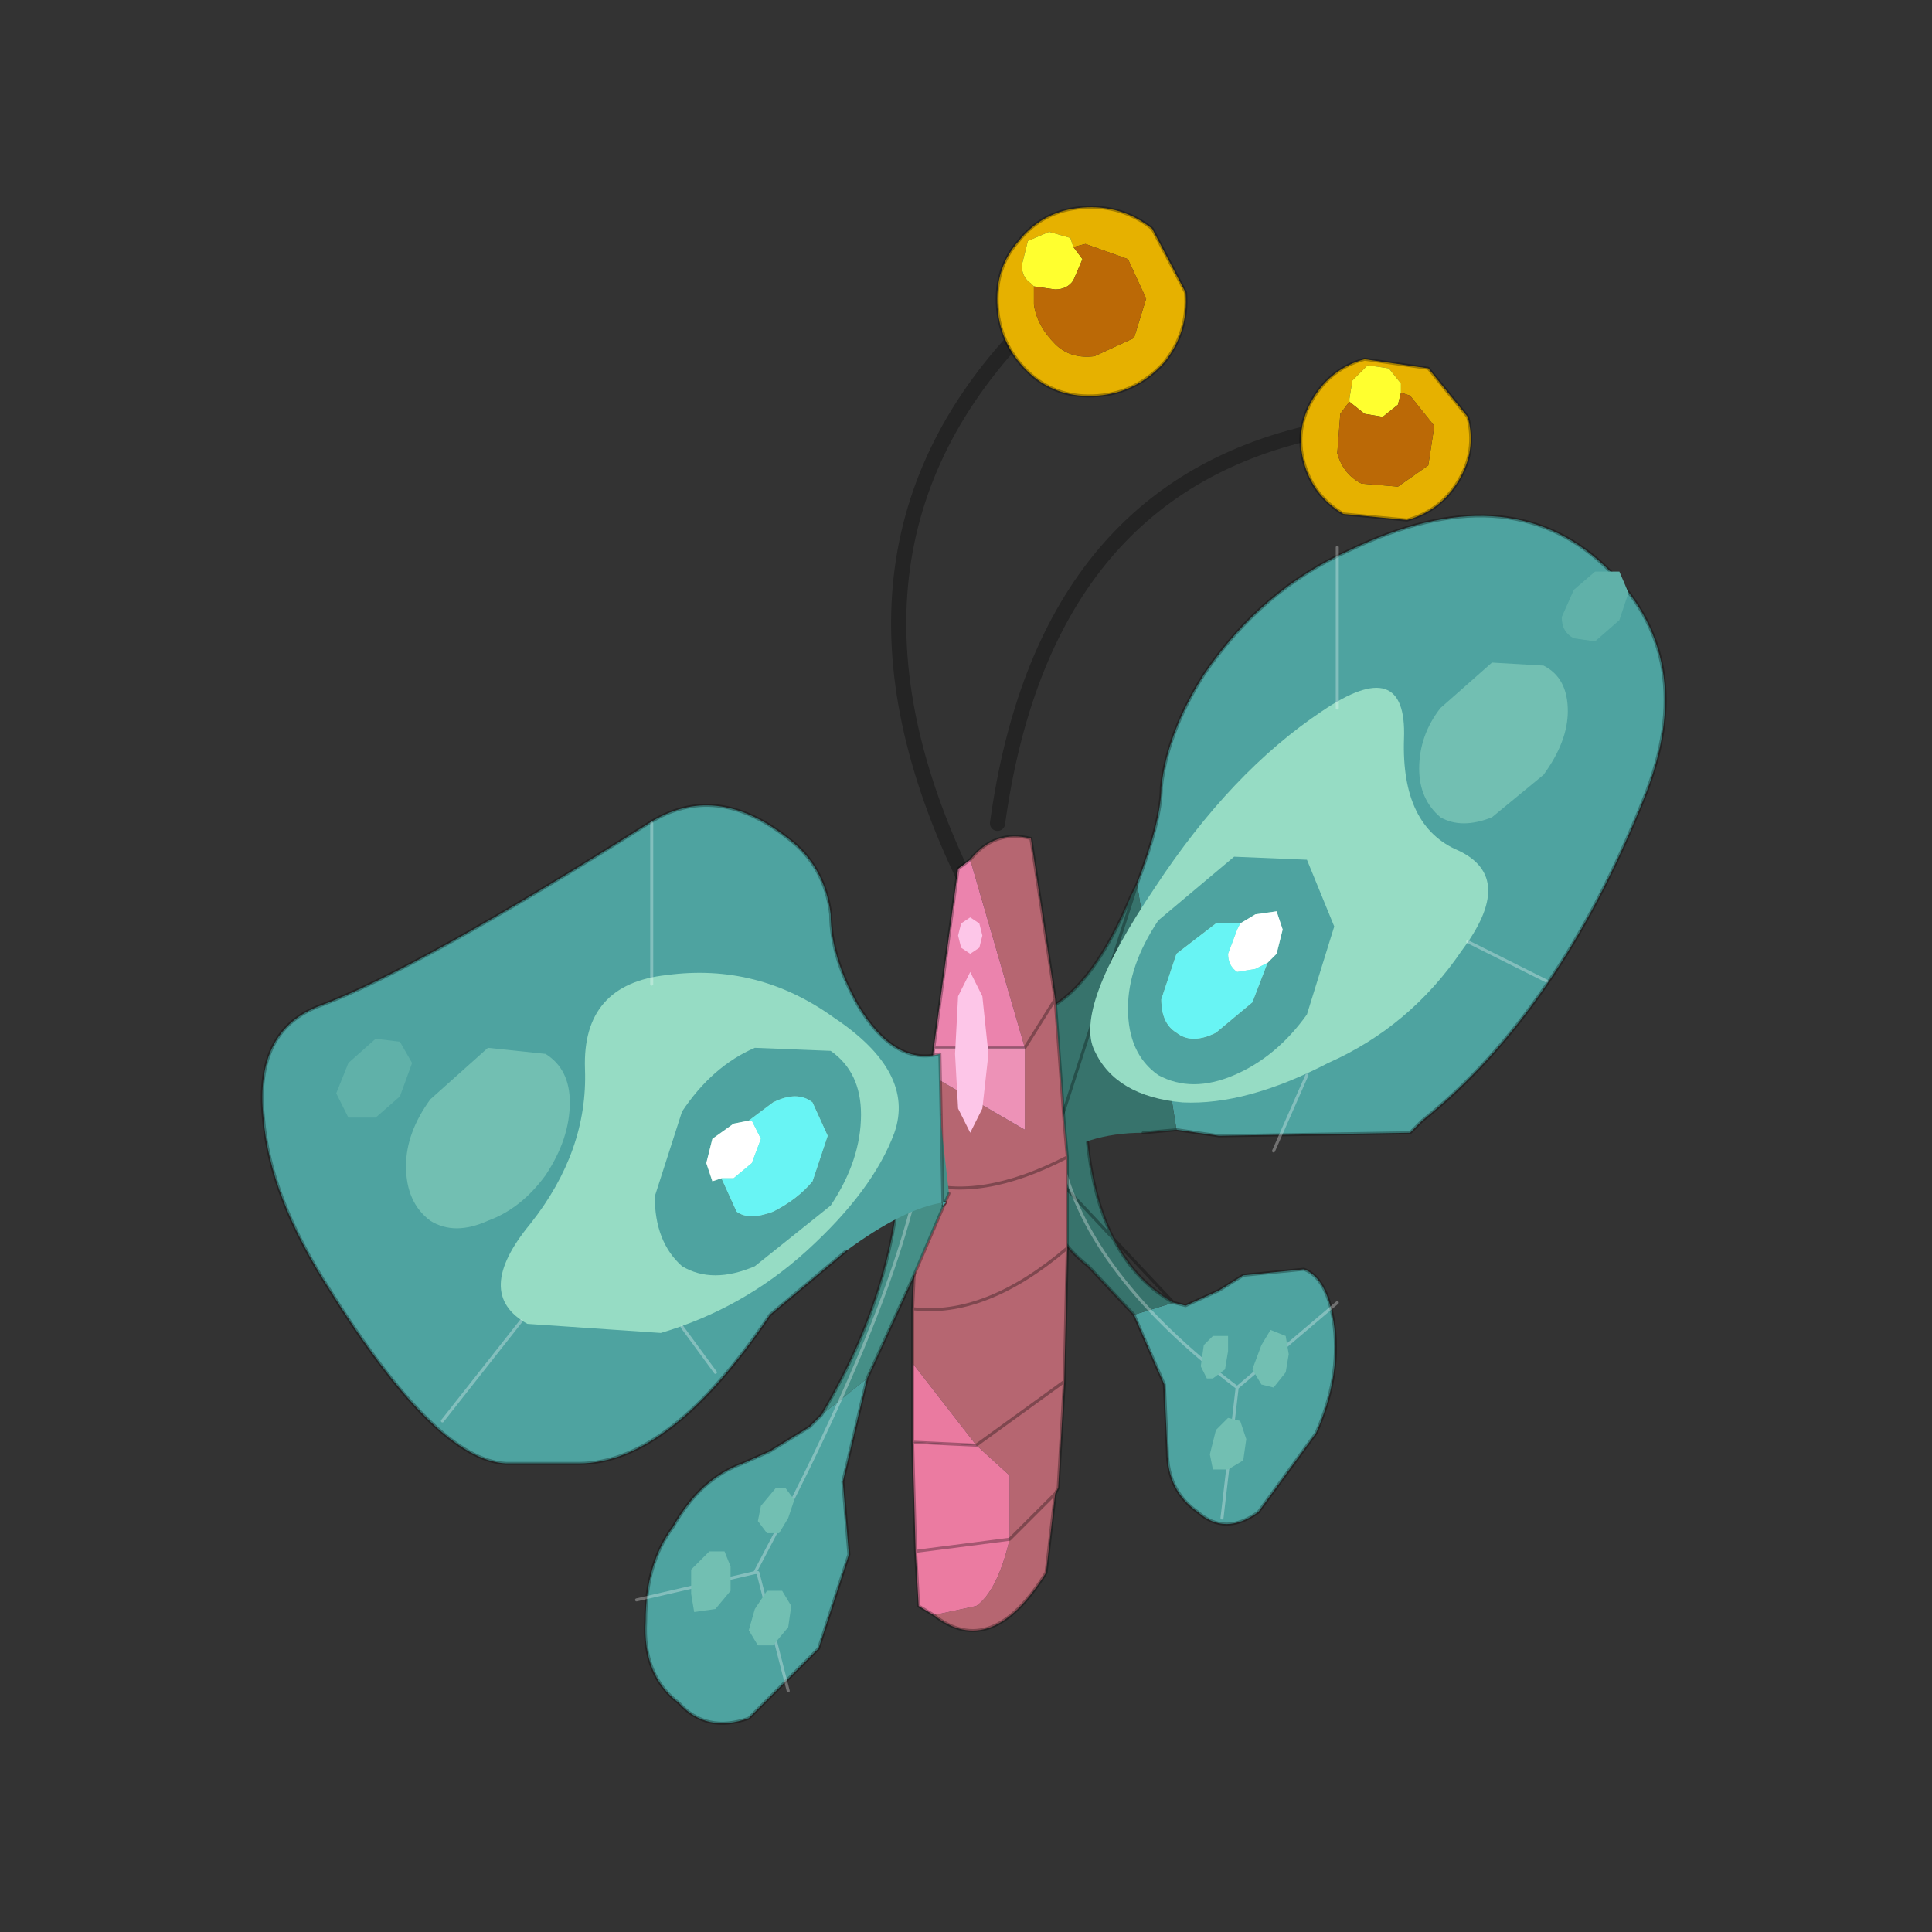 <?xml version="1.0" encoding="UTF-8" standalone="no"?>
<svg xmlns:xlink="http://www.w3.org/1999/xlink" height="440.0px" width="440.0px" xmlns="http://www.w3.org/2000/svg">
  <rect width="100%" height="100%" fill="#333333" stroke="none"/>
  <g transform="matrix(10.0, 0.0, 0.0, 10.0, 0.0, 0.0)">
    <use height="44.0" transform="matrix(0.909, 0.0, 0.0, 0.909, 2.0, 2.0)" width="44.0" xlink:href="#sprite0"/>
  </g>
  <defs>
    <g id="sprite0" transform="matrix(1.0, 0.0, 0.0, 1.0, 0.0, 0.0)">
      <use height="44.0" transform="matrix(1.0, 0.0, 0.0, 1.0, 0.0, 0.0)" width="44.0" xlink:href="#shape0"/>
      <use height="25.0" transform="matrix(1.52, 0.0, 0.0, 1.52, 4.4, 3.0)" width="23.1" xlink:href="#sprite1"/>
    </g>
    <g id="shape0" transform="matrix(1.0, 0.0, 0.0, 1.0, 0.0, 0.0)">
      <path d="M44.0 44.0 L0.0 44.0 0.0 0.0 44.0 0.0 44.0 44.0" fill="#43adca" fill-opacity="0.0" fill-rule="evenodd" stroke="none"/>
    </g>
    <g id="sprite1" transform="matrix(1.0, 0.0, 0.0, 1.0, 0.0, 0.0)">
      <use height="25.0" transform="matrix(1.0, 0.0, 0.0, 1.0, 0.0, 0.0)" width="23.1" xlink:href="#sprite2"/>
    </g>
    <g id="sprite2" transform="matrix(1.0, 0.0, 0.0, 1.0, 8.0, 22.4)">
      <use height="25.0" transform="matrix(1.0, 0.0, 0.0, 1.0, -8.0, -22.4)" width="23.1" xlink:href="#shape1"/>
    </g>
    <g id="shape1" transform="matrix(1.0, 0.0, 0.0, 1.0, 8.0, 22.4)">
      <path d="M4.4 -20.25 Q0.9 -16.45 3.75 -10.95" fill="none" stroke="#000000" stroke-linecap="round" stroke-linejoin="round" stroke-opacity="0.302" stroke-width="0.25"/>
      <path d="M4.7 -21.1 L4.65 -21.15 Q4.5 -21.25 4.5 -21.45 L4.6 -21.85 4.95 -22.0 5.3 -21.9 5.35 -21.75 5.55 -21.8 6.25 -21.55 6.55 -20.9 6.35 -20.25 5.7 -19.95 Q5.3 -19.9 5.05 -20.15 4.75 -20.45 4.7 -20.8 L4.7 -21.1 M4.45 -21.85 Q4.05 -21.4 4.1 -20.75 4.15 -20.1 4.65 -19.65 5.1 -19.25 5.75 -19.3 6.4 -19.35 6.85 -19.85 7.25 -20.35 7.2 -21.0 L6.65 -22.05 Q6.15 -22.45 5.5 -22.4 4.85 -22.35 4.45 -21.85" fill="#e6b100" fill-rule="evenodd" stroke="none"/>
      <path d="M5.35 -21.75 L5.3 -21.9 4.95 -22.0 4.6 -21.85 4.5 -21.45 Q4.5 -21.25 4.65 -21.15 L4.7 -21.1 5.05 -21.05 Q5.25 -21.05 5.35 -21.2 L5.5 -21.55 5.35 -21.75" fill="#ffff2f" fill-rule="evenodd" stroke="none"/>
      <path d="M4.7 -21.1 L4.7 -20.8 Q4.75 -20.45 5.05 -20.15 5.3 -19.9 5.7 -19.95 L6.35 -20.25 6.55 -20.9 6.25 -21.55 5.55 -21.8 5.35 -21.75 5.5 -21.55 5.35 -21.2 Q5.25 -21.05 5.05 -21.05 L4.7 -21.1" fill="#bb6906" fill-rule="evenodd" stroke="none"/>
      <path d="M4.45 -21.85 Q4.05 -21.4 4.1 -20.75 4.15 -20.1 4.65 -19.65 5.1 -19.25 5.75 -19.3 6.4 -19.35 6.85 -19.85 7.25 -20.35 7.2 -21.0 L6.65 -22.05 Q6.15 -22.45 5.5 -22.4 4.85 -22.35 4.45 -21.85 Z" fill="none" stroke="#000000" stroke-linecap="round" stroke-linejoin="round" stroke-opacity="0.302" stroke-width="0.05"/>
      <path d="M7.0 -4.35 L7.2 -4.3 7.75 -4.55 8.15 -4.8 9.15 -4.9 Q9.55 -4.75 9.65 -3.95 9.75 -3.1 9.35 -2.2 L8.4 -0.9 Q7.85 -0.5 7.4 -0.9 6.9 -1.25 6.9 -1.9 L6.85 -3.0 6.35 -4.15 7.0 -4.35" fill="#4ea3a0" fill-rule="evenodd" stroke="none"/>
      <path d="M6.35 -4.15 L5.6 -4.95 Q4.95 -5.45 4.7 -6.4 L4.7 -6.8 5.55 -7.45 Q5.65 -5.1 7.0 -4.35 L6.35 -4.15" fill="#37736c" fill-rule="evenodd" stroke="none"/>
      <path d="M7.0 -4.35 L7.2 -4.3 7.75 -4.55 8.15 -4.8 9.15 -4.9 Q9.55 -4.75 9.65 -3.95 9.75 -3.1 9.35 -2.2 L8.4 -0.9 Q7.85 -0.5 7.4 -0.9 6.9 -1.25 6.9 -1.9 L6.85 -3.0 6.35 -4.15 5.6 -4.95 Q4.95 -5.45 4.7 -6.4 M4.7 -6.8 L5.55 -7.45 Q5.65 -5.1 7.0 -4.35 Z" fill="none" stroke="#000000" stroke-linecap="round" stroke-linejoin="round" stroke-opacity="0.302" stroke-width="0.05"/>
      <path d="M7.8 -0.8 L8.05 -2.95 Q5.6 -4.8 5.15 -6.75 M8.05 -2.95 L9.7 -4.35" fill="none" stroke="#ffffff" stroke-linecap="round" stroke-linejoin="round" stroke-opacity="0.302" stroke-width="0.05"/>
      <path d="M7.65 -3.8 L7.9 -3.8 7.9 -3.55 7.85 -3.25 7.65 -3.1 7.55 -3.1 7.45 -3.3 7.5 -3.65 7.65 -3.8 M8.3 -3.25 L8.45 -3.65 8.6 -3.9 8.85 -3.8 8.9 -3.5 8.85 -3.2 8.65 -2.95 8.45 -3.0 8.3 -3.25 M7.9 -2.45 L8.1 -2.4 8.2 -2.1 8.15 -1.75 7.9 -1.6 7.65 -1.6 7.6 -1.85 7.7 -2.25 7.9 -2.45" fill="#72bfb2" fill-rule="evenodd" stroke="none"/>
      <path d="M4.9 -6.65 L4.9 -6.6 4.85 -6.65 4.9 -6.65" fill="#68f4f4" fill-rule="evenodd" stroke="none"/>
      <path d="M6.4 -11.25 Q6.8 -12.3 6.8 -12.85 6.9 -13.75 7.5 -14.7 8.45 -16.1 9.9 -16.75 12.5 -18.0 14.1 -16.5 15.7 -15.0 14.75 -12.65 13.35 -9.15 11.1 -7.35 L10.9 -7.15 7.75 -7.1 7.05 -7.2 6.4 -11.25" fill="#4ea3a0" fill-rule="evenodd" stroke="none"/>
      <path d="M7.05 -7.2 L6.5 -7.15 Q5.55 -7.15 4.9 -6.65 L4.95 -9.2 Q5.7 -9.6 6.3 -11.05 L6.4 -11.25 7.05 -7.2" fill="#37736c" fill-rule="evenodd" stroke="none"/>
      <path d="M6.4 -11.25 Q6.8 -12.3 6.8 -12.85 6.9 -13.75 7.5 -14.7 8.45 -16.1 9.9 -16.75 12.5 -18.0 14.1 -16.5 15.7 -15.0 14.75 -12.65 13.35 -9.15 11.1 -7.35 L10.9 -7.15 7.75 -7.1 7.05 -7.2 6.5 -7.15 M4.9 -6.6 L4.85 -6.65 4.9 -6.65 4.95 -9.2 Q5.7 -9.6 6.3 -11.05 L6.4 -11.25 Z" fill="none" stroke="#000000" stroke-linecap="round" stroke-linejoin="round" stroke-opacity="0.302" stroke-width="0.05"/>
      <path d="M10.8 -13.65 Q10.75 -12.2 11.7 -11.8 12.65 -11.35 11.75 -10.15 10.9 -8.9 9.55 -8.3 8.2 -7.6 7.15 -7.65 6.05 -7.75 5.7 -8.5 5.35 -9.2 6.7 -11.2 7.95 -13.1 9.45 -14.1 10.85 -15.05 10.8 -13.65" fill="#96dcc4" fill-rule="evenodd" stroke="none"/>
      <path d="M13.1 -14.85 Q13.5 -14.65 13.5 -14.1 13.5 -13.6 13.1 -13.05 L12.25 -12.35 Q11.75 -12.15 11.4 -12.35 11.05 -12.65 11.05 -13.15 11.05 -13.7 11.4 -14.15 L12.25 -14.9 13.1 -14.85" fill="#72bfb2" fill-rule="evenodd" stroke="none"/>
      <path d="M13.95 -16.4 L14.35 -16.4 14.5 -16.05 14.35 -15.6 13.95 -15.25 13.6 -15.3 Q13.4 -15.4 13.4 -15.65 L13.6 -16.1 13.95 -16.4" fill="#60b1a9" fill-rule="evenodd" stroke="none"/>
      <path d="M9.2 -9.1 Q8.7 -8.4 8.0 -8.1 7.3 -7.8 6.75 -8.1 6.25 -8.45 6.25 -9.2 6.25 -9.9 6.75 -10.65 L8.0 -11.7 9.2 -11.65 9.65 -10.55 9.2 -9.1 M8.55 -9.95 L8.7 -10.1 8.8 -10.5 8.7 -10.8 8.35 -10.75 8.1 -10.6 7.7 -10.6 7.05 -10.1 6.8 -9.35 Q6.8 -8.95 7.05 -8.8 7.3 -8.6 7.7 -8.8 L8.3 -9.3 8.55 -9.95" fill="#4ea3a0" fill-rule="evenodd" stroke="none"/>
      <path d="M8.1 -10.6 L8.35 -10.75 8.7 -10.8 8.8 -10.5 8.7 -10.1 8.55 -9.95 8.35 -9.85 8.05 -9.8 Q7.9 -9.9 7.9 -10.1 L8.05 -10.5 8.1 -10.6" fill="#ffffff" fill-rule="evenodd" stroke="none"/>
      <path d="M8.55 -9.95 L8.3 -9.3 7.7 -8.8 Q7.3 -8.6 7.05 -8.8 6.8 -8.95 6.8 -9.35 L7.05 -10.1 7.7 -10.6 8.1 -10.6 8.05 -10.5 7.9 -10.1 Q7.9 -9.9 8.05 -9.8 L8.35 -9.85 8.55 -9.95" fill="#68f4f4" fill-rule="evenodd" stroke="none"/>
      <path d="M9.2 -8.1 L8.65 -6.85 M11.85 -10.3 L13.15 -9.65 M9.7 -14.15 L9.7 -16.8" fill="none" stroke="#ffffff" stroke-linecap="round" stroke-linejoin="round" stroke-opacity="0.302" stroke-width="0.05"/>
      <path d="M3.65 -11.65 Q4.05 -12.15 4.65 -12.0 L5.05 -9.35 5.2 -7.3 5.25 -6.75 5.25 -5.25 5.2 -3.05 5.1 -1.3 5.05 -1.2 4.9 0.1 Q4.0 1.55 3.05 0.8 L3.75 0.65 Q4.1 0.4 4.3 -0.45 L4.3 -1.5 3.75 -2.0 2.7 -3.35 2.7 -4.25 2.8 -6.35 3.0 -8.1 4.55 -7.2 4.55 -8.55 3.65 -11.65 M5.05 -9.35 L4.55 -8.55 5.05 -9.35 M5.05 -1.2 L4.3 -0.45 5.05 -1.2 M5.25 -6.75 Q3.8 -6.0 2.8 -6.35 3.8 -6.0 5.25 -6.75 M5.25 -5.25 Q3.9 -4.1 2.7 -4.25 3.9 -4.1 5.25 -5.25 M5.2 -3.05 L3.75 -2.0 5.2 -3.05" fill="#b66671" fill-rule="evenodd" stroke="none"/>
      <path d="M3.05 0.8 L2.8 0.65 2.75 -0.25 2.7 -2.05 3.75 -2.0 4.3 -1.5 4.3 -0.45 2.75 -0.25 4.3 -0.45 Q4.1 0.4 3.75 0.65 L3.05 0.8" fill="#eb7ba1" fill-rule="evenodd" stroke="none"/>
      <path d="M2.7 -2.05 L2.7 -3.35 3.75 -2.0 2.7 -2.05" fill="#ea7aa0" fill-rule="evenodd" stroke="none"/>
      <path d="M3.05 -8.55 L3.45 -11.5 3.65 -11.65 4.55 -8.55 3.05 -8.55" fill="#eb83ad" fill-rule="evenodd" stroke="none"/>
      <path d="M3.0 -8.1 L3.05 -8.55 4.55 -8.55 4.55 -7.2 3.0 -8.1" fill="#ed92b7" fill-rule="evenodd" stroke="none"/>
      <path d="M3.65 -11.65 Q4.05 -12.15 4.65 -12.0 L5.05 -9.35 5.2 -7.3 5.25 -6.75 5.25 -5.25 5.2 -3.05 5.1 -1.3 5.05 -1.2 4.9 0.1 Q4.0 1.55 3.05 0.8 L2.8 0.65 2.75 -0.25 2.7 -2.05 2.7 -3.35 2.7 -4.25 2.8 -6.35 3.0 -8.1 3.05 -8.55 3.45 -11.5 3.65 -11.65 M4.55 -8.55 L5.05 -9.35 M4.55 -8.55 L3.05 -8.55 M2.7 -2.05 L3.75 -2.0 5.2 -3.05 M4.3 -0.45 L5.05 -1.2 M2.75 -0.25 L4.3 -0.45 M2.7 -4.25 Q3.9 -4.1 5.25 -5.25 M2.8 -6.35 Q3.8 -6.0 5.25 -6.75" fill="none" stroke="#000000" stroke-linecap="round" stroke-linejoin="round" stroke-opacity="0.302" stroke-width="0.05"/>
      <path d="M3.3 -6.15 L2.7 -4.75 1.95 -3.1 1.2 -2.5 Q2.6 -4.85 2.5 -7.25 L3.15 -7.45 3.3 -6.15" fill="#458f87" fill-rule="evenodd" stroke="none"/>
      <path d="M1.2 -2.5 L1.95 -3.1 1.55 -1.4 1.65 -0.2 1.15 1.35 0.0 2.5 Q-0.7 2.75 -1.15 2.25 -1.75 1.8 -1.7 0.9 -1.7 -0.05 -1.25 -0.65 -0.8 -1.45 -0.1 -1.7 L0.35 -1.9 1.0 -2.3 1.2 -2.5" fill="#4ea3a0" fill-rule="evenodd" stroke="none"/>
      <path d="M1.95 -3.1 L2.7 -4.75 3.3 -6.15 M3.15 -7.45 L2.5 -7.25 Q2.6 -4.85 1.2 -2.5 M1.95 -3.1 L1.55 -1.4 1.65 -0.2 1.15 1.35 0.0 2.5 Q-0.7 2.75 -1.15 2.25 -1.75 1.8 -1.7 0.9 -1.7 -0.05 -1.25 -0.65 -0.8 -1.45 -0.1 -1.7 L0.35 -1.9 1.0 -2.3 1.2 -2.5" fill="none" stroke="#000000" stroke-linecap="round" stroke-linejoin="round" stroke-opacity="0.302" stroke-width="0.05"/>
      <path d="M0.65 2.05 L0.15 0.1 0.1 0.1 Q2.6 -4.6 2.9 -7.0 M0.1 0.1 L-1.85 0.55" fill="none" stroke="#ffffff" stroke-linecap="round" stroke-linejoin="round" stroke-opacity="0.302" stroke-width="0.05"/>
      <path d="M0.45 -1.3 L0.2 -1.0 0.15 -0.75 0.3 -0.55 0.5 -0.55 0.65 -0.8 0.75 -1.1 0.6 -1.3 0.45 -1.3 M-0.65 -0.25 L-0.95 0.05 -0.95 0.45 -0.9 0.75 -0.55 0.7 -0.3 0.4 -0.3 0.0 -0.4 -0.25 -0.65 -0.25 M0.3 0.4 L0.1 0.7 0.0 1.05 0.15 1.3 0.4 1.3 0.65 1.0 0.7 0.65 0.55 0.4 0.3 0.4" fill="#72bfb2" fill-rule="evenodd" stroke="none"/>
      <path d="M3.2 -6.0 L3.25 -6.0 3.2 -5.95 3.2 -6.0" fill="#68f4f4" fill-rule="evenodd" stroke="none"/>
      <path d="M1.6 -5.2 L0.35 -4.15 Q-1.3 -1.7 -2.8 -1.7 L-4.0 -1.7 Q-5.15 -1.75 -6.9 -4.55 -7.9 -6.1 -8.0 -7.4 -8.15 -8.85 -7.05 -9.25 -5.45 -9.85 -1.65 -12.25 -0.55 -12.95 0.65 -12.0 1.25 -11.55 1.35 -10.75 1.35 -10.05 1.8 -9.25 2.4 -8.25 3.15 -8.45 L3.2 -6.0 Q2.55 -5.9 1.6 -5.2" fill="#4ea3a0" fill-rule="evenodd" stroke="none"/>
      <path d="M3.2 -6.0 L3.15 -8.45 Q2.4 -8.25 1.8 -9.25 1.35 -10.05 1.35 -10.75 1.25 -11.55 0.65 -12.0 -0.55 -12.95 -1.65 -12.25 -5.45 -9.85 -7.05 -9.25 -8.15 -8.85 -8.0 -7.4 -7.9 -6.1 -6.9 -4.55 -5.15 -1.75 -4.0 -1.7 L-2.8 -1.7 Q-1.3 -1.7 0.35 -4.15 L1.6 -5.2 M3.2 -6.0 L3.25 -6.0 3.2 -5.95" fill="none" stroke="#000000" stroke-linecap="round" stroke-linejoin="round" stroke-opacity="0.302" stroke-width="0.05"/>
      <path d="M-2.7 -8.2 Q-2.65 -6.85 -3.6 -5.65 -4.55 -4.5 -3.65 -4.0 L-1.45 -3.85 Q-0.1 -4.25 0.95 -5.2 2.05 -6.2 2.4 -7.15 2.75 -8.15 1.4 -9.05 0.15 -9.95 -1.35 -9.75 -2.75 -9.6 -2.7 -8.2" fill="#96dcc4" fill-rule="evenodd" stroke="none"/>
      <path d="M-5.25 -7.7 Q-5.65 -7.15 -5.65 -6.6 -5.65 -6.0 -5.25 -5.7 -4.85 -5.45 -4.3 -5.7 -3.75 -5.9 -3.35 -6.45 -2.95 -7.05 -2.95 -7.65 -2.95 -8.2 -3.35 -8.45 L-4.3 -8.55 -5.25 -7.7" fill="#72bfb2" fill-rule="evenodd" stroke="none"/>
      <path d="M-6.15 -8.7 L-6.6 -8.3 -6.8 -7.8 -6.6 -7.4 -6.15 -7.4 -5.75 -7.75 -5.55 -8.3 -5.75 -8.65 -6.15 -8.7" fill="#60b1a9" fill-rule="evenodd" stroke="none"/>
      <path d="M-1.1 -4.95 Q-0.6 -4.65 0.1 -4.95 L1.35 -5.95 Q1.85 -6.7 1.85 -7.45 1.85 -8.15 1.35 -8.5 L0.1 -8.55 Q-0.6 -8.25 -1.1 -7.5 L-1.55 -6.1 Q-1.55 -5.35 -1.1 -4.95 M-0.45 -6.4 L-0.6 -6.35 -0.7 -6.65 -0.6 -7.05 -0.25 -7.3 0.0 -7.35 0.4 -7.65 Q0.8 -7.85 1.05 -7.65 L1.3 -7.1 1.05 -6.35 Q0.8 -6.05 0.4 -5.85 0.0 -5.7 -0.2 -5.85 L-0.45 -6.4" fill="#4ea3a0" fill-rule="evenodd" stroke="none"/>
      <path d="M0.0 -7.35 L-0.25 -7.3 -0.6 -7.05 -0.7 -6.65 -0.6 -6.35 -0.45 -6.4 -0.25 -6.4 0.05 -6.65 0.2 -7.05 0.05 -7.35 0.0 -7.35" fill="#ffffff" fill-rule="evenodd" stroke="none"/>
      <path d="M-0.45 -6.4 L-0.2 -5.85 Q0.0 -5.7 0.4 -5.85 0.8 -6.05 1.05 -6.35 L1.3 -7.1 1.05 -7.65 Q0.8 -7.85 0.4 -7.65 L0.0 -7.35 0.05 -7.35 0.2 -7.05 0.05 -6.65 -0.25 -6.4 -0.45 -6.4" fill="#68f4f4" fill-rule="evenodd" stroke="none"/>
      <path d="M-1.1 -3.95 L-0.55 -3.2 M-3.75 -4.05 L-5.05 -2.4 M-1.6 -9.6 L-1.6 -12.25" fill="none" stroke="#ffffff" stroke-linecap="round" stroke-linejoin="round" stroke-opacity="0.302" stroke-width="0.05"/>
      <path d="M9.3 -18.7 Q4.85 -17.7 4.1 -12.25" fill="none" stroke="#000000" stroke-linecap="round" stroke-linejoin="round" stroke-opacity="0.302" stroke-width="0.25"/>
      <path d="M10.15 -19.9 Q9.6 -19.75 9.3 -19.25 9.0 -18.75 9.15 -18.2 9.3 -17.65 9.8 -17.35 L10.85 -17.25 Q11.4 -17.4 11.7 -17.9 12.0 -18.4 11.85 -18.95 L11.2 -19.75 10.15 -19.9 M10.75 -19.35 L10.9 -19.3 11.3 -18.8 11.2 -18.15 10.7 -17.8 10.1 -17.85 Q9.8 -18.0 9.7 -18.35 L9.75 -19.0 9.9 -19.2 9.9 -19.25 9.95 -19.55 10.2 -19.8 10.55 -19.75 10.75 -19.5 10.75 -19.35" fill="#e6b100" fill-rule="evenodd" stroke="none"/>
      <path d="M9.9 -19.2 L10.15 -19.0 10.45 -18.95 10.7 -19.15 10.75 -19.35 10.75 -19.5 10.55 -19.75 10.2 -19.8 9.95 -19.55 9.9 -19.25 9.9 -19.2" fill="#ffff2f" fill-rule="evenodd" stroke="none"/>
      <path d="M10.75 -19.35 L10.7 -19.15 10.45 -18.95 10.15 -19.0 9.9 -19.2 9.75 -19.0 9.7 -18.35 Q9.8 -18.0 10.1 -17.85 L10.7 -17.8 11.2 -18.15 11.3 -18.8 10.9 -19.3 10.75 -19.35" fill="#bb6906" fill-rule="evenodd" stroke="none"/>
      <path d="M10.15 -19.9 Q9.6 -19.75 9.3 -19.25 9.0 -18.75 9.15 -18.2 9.3 -17.65 9.8 -17.35 L10.85 -17.25 Q11.4 -17.4 11.7 -17.9 12.0 -18.4 11.85 -18.95 L11.2 -19.75 10.15 -19.9 Z" fill="none" stroke="#000000" stroke-linecap="round" stroke-linejoin="round" stroke-opacity="0.302" stroke-width="0.05"/>
      <path d="M3.8 -10.2 L3.65 -10.1 3.5 -10.2 3.45 -10.4 3.5 -10.6 3.65 -10.7 3.8 -10.6 3.85 -10.4 3.8 -10.2 M3.45 -9.4 L3.65 -9.8 3.85 -9.4 3.95 -8.45 3.85 -7.55 3.65 -7.15 3.45 -7.55 3.4 -8.45 3.45 -9.4" fill="#fdc6e8" fill-rule="evenodd" stroke="none"/>
    </g>
  </defs>
</svg>
